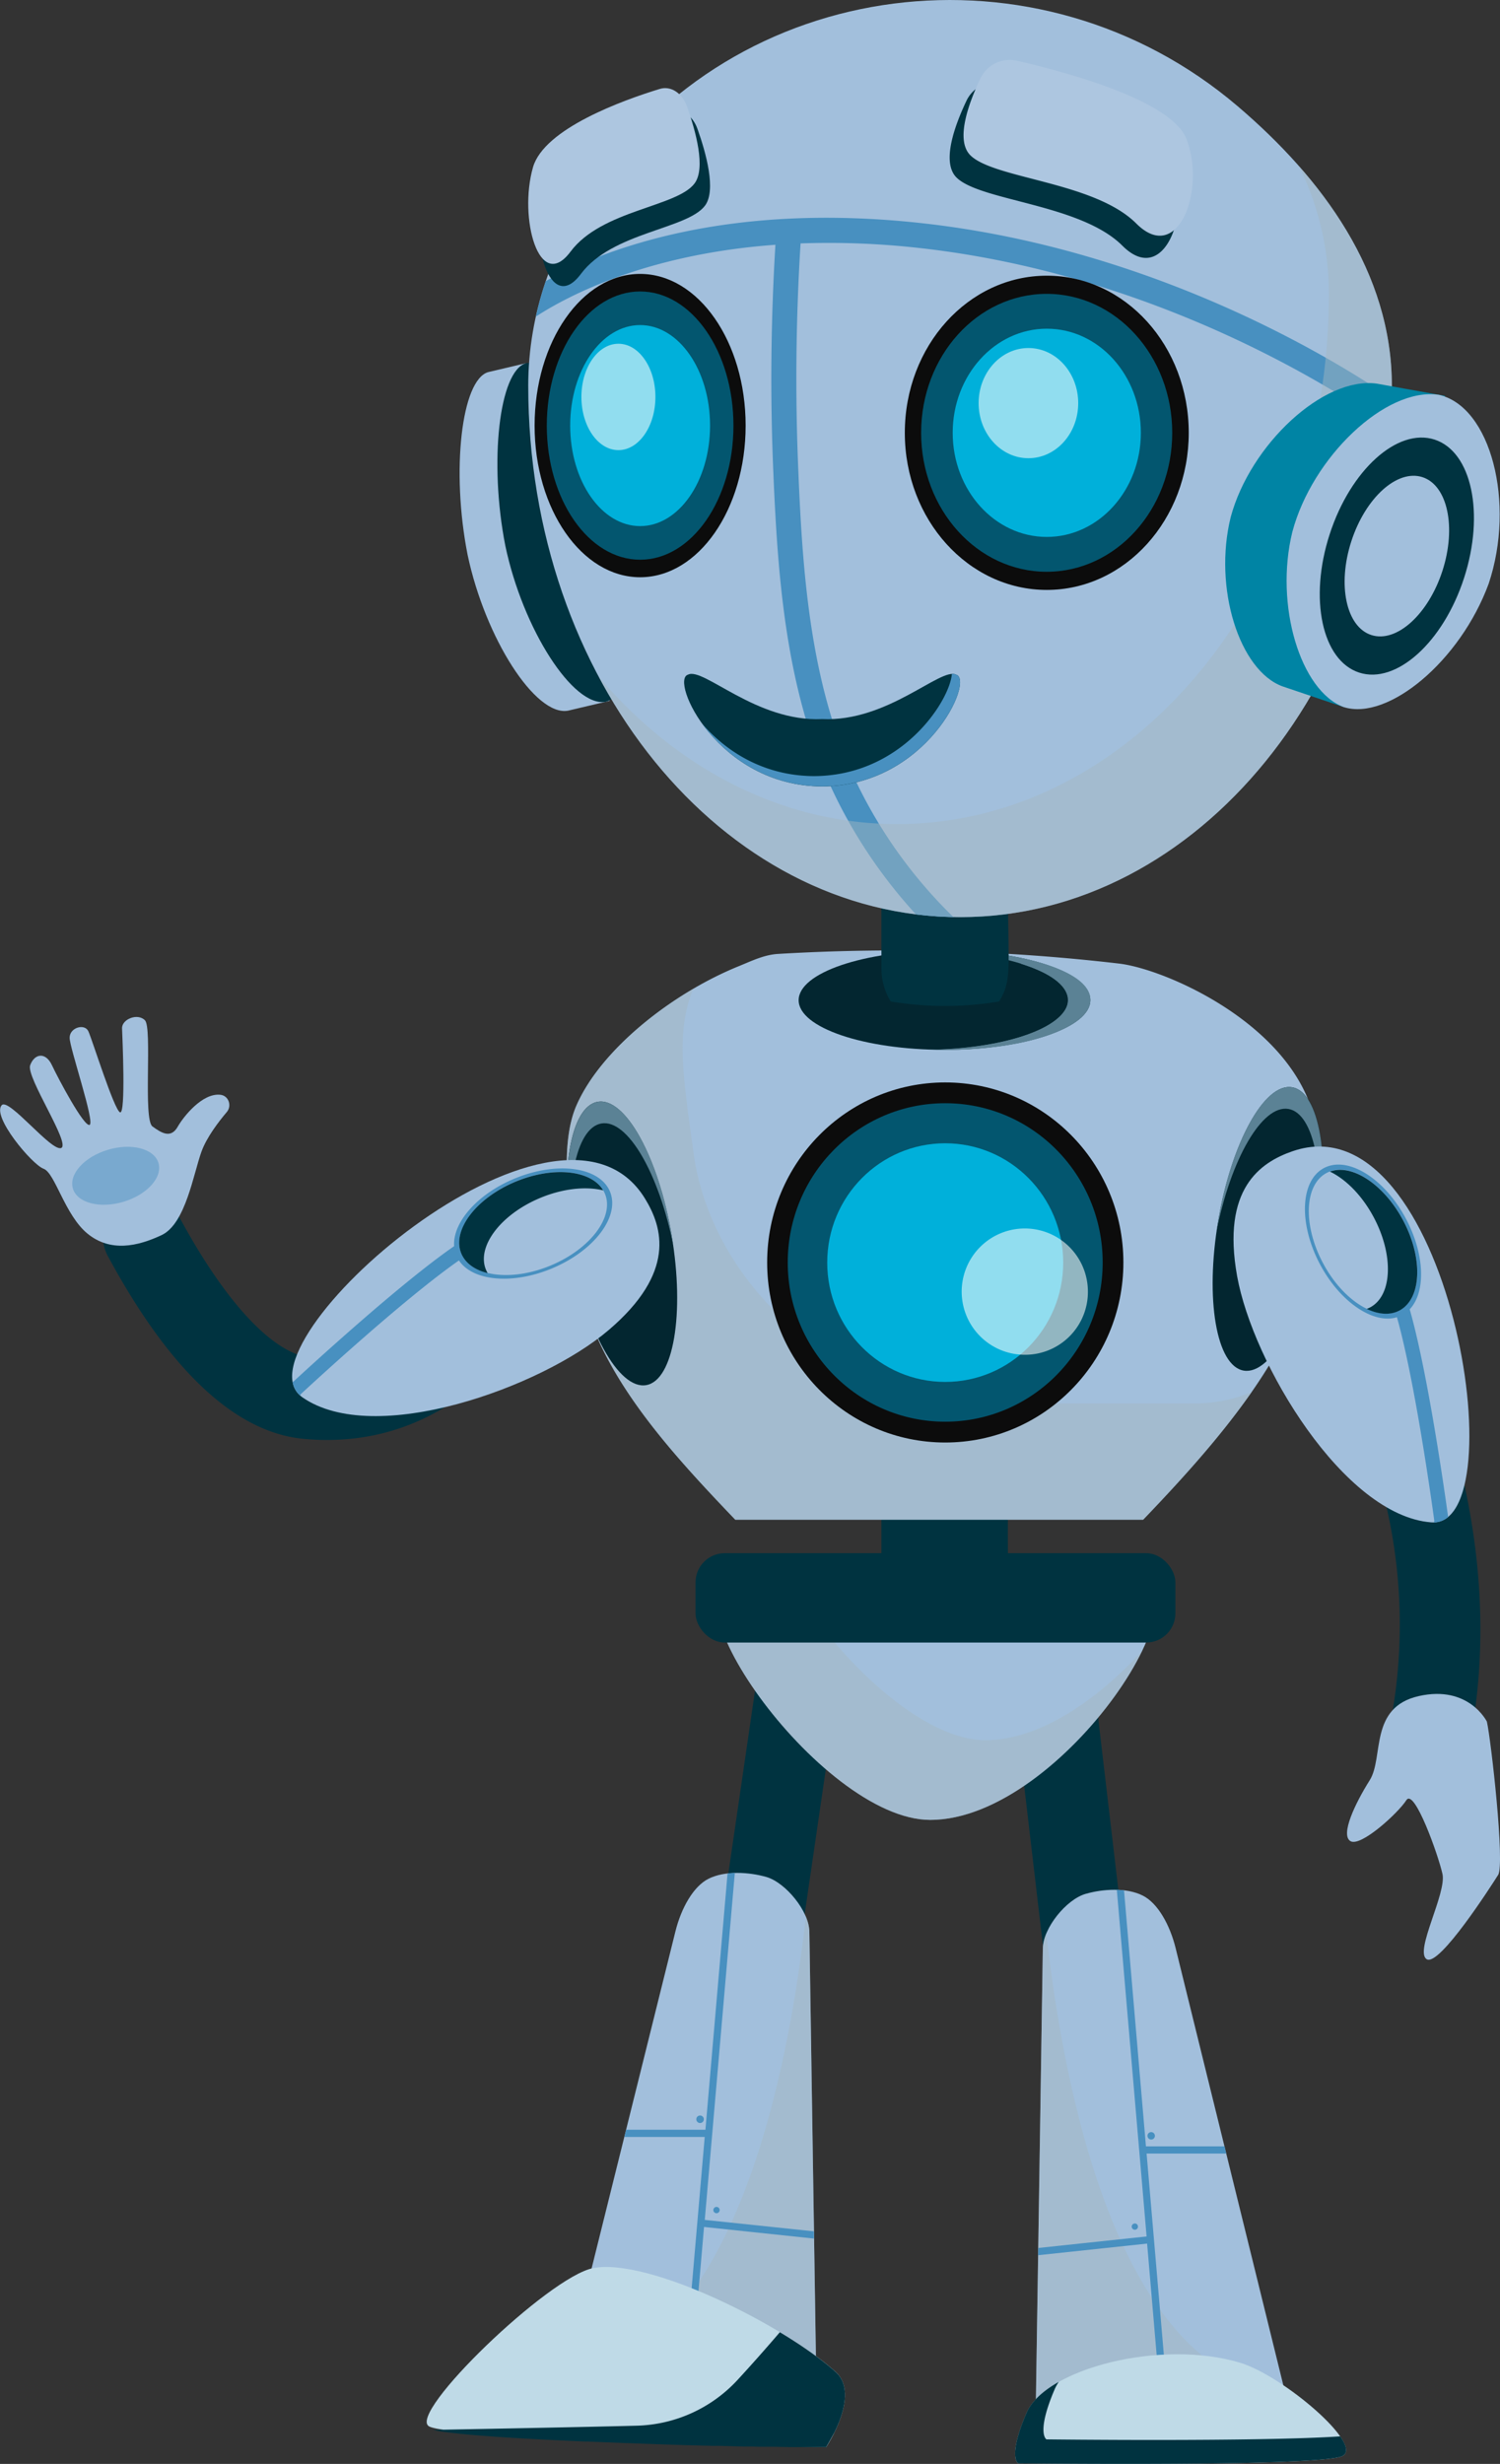 <svg xmlns="http://www.w3.org/2000/svg" viewBox="0 0 646.26 1060.86"><rect x="0" y="0" width="646.26" height="1060.86" fill="#333333" stroke="none"/><defs><style>.cls-1{isolation:isolate;}.cls-2{fill:#003340;}.cls-3{fill:#a2bfdc;}.cls-4{fill:#a3b6bf;mix-blend-mode:multiply;}.cls-14,.cls-4{opacity:0.46;}.cls-5{fill:#032630;}.cls-6{fill:#5b8295;}.cls-7{fill:#0c0c0c;}.cls-8{fill:#03566f;}.cls-9{fill:#00b0da;}.cls-10{fill:#fff;opacity:0.57;}.cls-11,.cls-14{fill:#4890c0;}.cls-12{fill:#adc6e0;}.cls-13{fill:#0084a4;}.cls-14{mix-blend-mode:screen;}.cls-15{fill:#bfdae7;}</style></defs><g class="cls-1"><g id="Layer_2" data-name="Layer 2"><g id="Layer_1-2" data-name="Layer 1"><path class="cls-2" d="M434.46,636.76c-1.22,59.36,2.86,64.76-4,76a143.68,143.68,0,0,1-46.7,0,27.17,27.17,0,0,1-4-14.32V636.76Z"/><path class="cls-3" d="M316.8,654.34H492.51c31.14-32.49,67.18-73.2,72.88-114,2.8-21,5.28-49.77-1.91-67.22-14.61-35.45-62.7-56.06-81.35-58.24a837.13,837.13,0,0,0-146.9-4.16c-6,.35-11.33,3-16.86,5.25-29.06,11.77-59.7,36.1-70.1,60.19-8,18.63-2.29,49.72.5,70.5C254.46,587.46,285.66,621.85,316.8,654.34Z"/><path class="cls-4" d="M514.66,604.27H430.1c-68.82,0-123.34-50.88-131.27-107.63-4.26-31.83-8-51.86-.14-70.87-22.19,13-42.37,31.79-50.42,50.44s-2.29,49.72.5,70.5c5.69,40.75,36.89,75.14,68,107.63H492.51c15.87-16.56,33-35.26,46.77-55A63.88,63.88,0,0,1,514.66,604.27Z"/><path class="cls-5" d="M469.76,430.65c0,11.8-28.13,21.36-62.83,21.36s-62.84-9.56-62.84-21.36,28.14-21.37,62.84-21.37S469.76,418.85,469.76,430.65Z"/><path class="cls-6" d="M406.93,409.28c-1.62,0-3.22,0-4.81.07,32.46.83,58,10,58,21.3s-25.57,20.47-58,21.3c1.59,0,3.19.06,4.81.06,34.7,0,62.83-9.56,62.83-21.36S441.63,409.28,406.93,409.28Z"/><path class="cls-6" d="M440,412.48V415c40.73,12.83,15.71,35.6-37.88,37,1.59,0,3.19.06,4.81.06C469.3,452,494.11,423.89,440,412.48Z"/><path class="cls-5" d="M556.67,468.13c-11.82-2-26.06,23.77-31.81,57.46s-.82,62.59,11,64.54,26.06-23.77,31.8-57.46S568.49,470.08,556.67,468.13Z"/><path class="cls-6" d="M567.67,532.67c-.27,1.57-.55,3.12-.86,4.65,4.54-31.65-.46-58-11.73-59.86s-24.74,21.44-31,52.81c.22-1.55.47-3.11.73-4.68,5.75-33.69,20-59.42,31.81-57.46S573.41,499,567.67,532.67Z"/><path class="cls-5" d="M257.56,474.38c11.82-2,26.06,23.77,31.8,57.47s.82,62.58-11,64.54-26.06-23.78-31.8-57.47S245.74,476.33,257.56,474.38Z"/><path class="cls-6" d="M246.56,538.92c.27,1.57.55,3.12.85,4.65-4.53-31.65.47-58,11.74-59.86s24.74,21.44,31,52.81c-.23-1.55-.47-3.11-.74-4.67-5.74-33.7-20-59.43-31.8-57.47S240.81,505.23,246.56,538.92Z"/><path class="cls-7" d="M407.23,621.09c-42.37,0-76.71-34.7-76.71-77.52s34.34-77.52,76.71-77.52S484,500.76,484,543.57,449.6,621.09,407.23,621.09Z"/><path class="cls-8" d="M407.23,612.13c-37.47,0-67.84-30.69-67.84-68.56S369.76,475,407.23,475s67.85,30.7,67.85,68.56S444.7,612.13,407.23,612.13Z"/><path class="cls-9" d="M407.23,595c-28.07,0-50.83-23-50.83-51.38s22.76-51.37,50.83-51.37,50.84,23,50.84,51.37S435.31,595,407.23,595Z"/><path class="cls-10" d="M441.8,583.31a27.19,27.19,0,1,1,26.91-27.19A27.05,27.05,0,0,1,441.8,583.31Z"/><path class="cls-2" d="M434.46,355.21c-1.22,59.36,2.86,64.76-4,76a142.95,142.95,0,0,1-46.7,0,27.17,27.17,0,0,1-4-14.32V355.21Z"/><path class="cls-3" d="M253.4,226.57c-5-18.15-13.08-35.65-21.34-48.13l-5.47-22.06-16.27,3.84c-11.5,3.35-16,42.48-8.87,78.61,7.56,35.9,29.26,69.72,43.27,67.16l17.92-4.23-5.27-21.23C259.42,265.26,258.3,245.29,253.4,226.57Z"/><path class="cls-2" d="M269.67,222.73c9.28,35.49,5,75.44-8.68,79.42-14,2.56-35.72-31.26-43.27-67.16-7.12-36.13-2.63-75.26,8.87-78.61C238.37,154.24,259.88,187.23,269.67,222.73Z"/><path class="cls-3" d="M227.59,166.16c0-31.58,10.78-59.63,26.94-83.95,62.18-93.52,193-109.38,278.57-36.59,36.66,31.2,66.57,71.65,66.57,120.54,0,126.32-83.29,228.72-186,228.72S227.59,292.48,227.59,166.16Z"/><path class="cls-11" d="M397.45,96.12c-83.8-9.31-136.88,11-162.31,24.94a144,144,0,0,0-4.28,15.26c13.31-8.67,47.34-26.88,103.22-30.93a947.74,947.74,0,0,0-.89,98.2c2,47.49,5.72,97.54,27.85,141.53a214.76,214.76,0,0,0,33.59,48.59,154,154,0,0,0,16.15,1.15,204.38,204.38,0,0,1-40.11-54.59c-21.16-42.07-24.79-90.81-26.7-137.12a933.49,933.49,0,0,1,.95-98.35,348.3,348.3,0,0,1,51.34,2c116.8,13,201.6,76.81,202.44,77.46l.43-.57q.38-6,.49-12C578.5,157.16,500,107.52,397.45,96.12Z"/><path class="cls-4" d="M559.66,71.53a124.71,124.71,0,0,1,12.88,54.56c0,126.32-83.3,228.72-186,228.72-49.86,0-95.14-24.12-128.54-63.38,33.23,62.3,90.55,103.45,155.68,103.45,102.75,0,186-102.4,186-228.72C599.67,129.85,583.17,98.2,559.66,71.53Z"/><path class="cls-7" d="M451,254c-33.78,0-61.17-30.28-61.17-67.64S417.17,118.7,451,118.7s61.16,30.29,61.16,67.65S484.73,254,451,254Z"/><ellipse class="cls-8" cx="450.95" cy="186.35" rx="54.09" ry="59.83"/><path class="cls-9" d="M451,231.18c-22.39,0-40.54-20.07-40.54-44.83s18.15-44.83,40.54-44.83,40.53,20.07,40.53,44.83S473.33,231.18,451,231.18Z"/><path class="cls-10" d="M443.08,197.29c-11.84,0-21.45-10.62-21.45-23.72s9.61-23.73,21.45-23.73,21.46,10.62,21.46,23.73S454.93,197.29,443.08,197.29Z"/><ellipse class="cls-7" cx="275.79" cy="183.24" rx="45.46" ry="65.3"/><ellipse class="cls-8" cx="275.79" cy="183.24" rx="40.21" ry="57.75"/><ellipse class="cls-9" cx="275.79" cy="183.24" rx="30.13" ry="43.28"/><path class="cls-10" d="M266.44,193.81c-8.81,0-15.95-10.26-15.95-22.91s7.14-22.9,15.95-22.9,15.94,10.25,15.94,22.9S275.24,193.81,266.44,193.81Z"/><path class="cls-2" d="M288.72,47.86c4.77-1.46,9.65,1.7,11.77,7.61,3.74,10.5,8.17,26.49,3.25,33.07-7.62,10.19-40,11.37-53.46,29.4s-22.47-14.48-16.17-36.34C238.94,64.85,273,52.65,288.72,47.86Z"/><path class="cls-12" d="M284.24,38.29C289,36.83,293.9,40,296,45.91c3.74,10.5,8.17,26.49,3.24,33.07-7.61,10.19-40,11.37-53.45,29.39S223.34,93.89,229.64,72C234.47,55.29,268.56,43.09,284.24,38.29Z"/><path class="cls-2" d="M432.16,35.72a14,14,0,0,0-15.74,7.61c-5,10.5-10.93,26.49-4.35,33.07,10.19,10.19,53.48,11.37,71.51,29.4s30.06-14.48,21.63-36.34C498.75,52.71,453.15,40.51,432.16,35.72Z"/><path class="cls-12" d="M438.15,26.15a14,14,0,0,0-15.75,7.62c-5,10.5-10.93,26.49-4.35,33.07,10.19,10.19,53.49,11.37,71.51,29.4s30.06-14.49,21.63-36.35C504.73,43.15,459.13,31,438.15,26.15Z"/><path class="cls-13" d="M614.91,244.09c-6.25,16.73-17.45,31.68-29.42,41.28L579,304.46l-26.34-8.9c-18.7-6.71-30-42.52-22.4-73,8.41-31.14,40-60.61,62.93-57.38l29.39,5.28-6.47,20.76C620.86,206.7,621,226.44,614.91,244.09Z"/><path class="cls-3" d="M641.39,251.3c11.6-34.73.94-76.35-21.54-81.31-22.9-3.41-54.57,26.93-63.07,59.08-7.7,31.48,3.51,68.49,22.2,75.39C598,310.44,629.1,284.71,641.39,251.3Z"/><path class="cls-2" d="M572.87,230.05c-9,27.7-3.28,54.35,12.71,59.54s36.24-13.08,45.21-40.78,3.28-54.36-12.71-59.54S581.84,202.34,572.87,230.05Z"/><path class="cls-3" d="M582.2,233.07c-6.08,18.77-2.22,36.84,8.62,40.35s24.56-8.87,30.64-27.64,2.22-36.83-8.62-40.34S588.28,214.3,582.2,233.07Z"/><path class="cls-2" d="M411.94,290.48c8,2.23-12.66,47.93-57.75,48.12-45.09-.19-65.75-45.89-57.76-48.12,6.61-3.39,29.38,20.44,57.76,19.12C382.57,310.92,405.34,287.09,411.94,290.48Z"/><path class="cls-11" d="M411.94,290.48a3.35,3.35,0,0,0-1.83-.32c-.94,11.67-21.57,43.87-59.41,44-22-.09-38.21-11-48.09-22.47,9.31,12.85,26.74,26.77,51.58,26.88C399.28,338.41,419.94,292.71,411.94,290.48Z"/><path class="cls-2" d="M634.62,742.22c15.87-98.4-31.13-192.36-58.12-221a17.53,17.53,0,0,0-25.58,24c.53.58,31.37,34.83,47.09,106.52a226.47,226.47,0,0,1,2,84.89,17.53,17.53,0,0,0,34.62,5.59Z"/><path class="cls-3" d="M640.61,741.26s-7.77-15.85-29.32-11-15,26.45-21.16,36.23-12.74,23.43-8.34,26.21,20.72-12.23,24.12-17.61,13.66,23.33,15.55,31.71-12.17,33.36-6.79,36.76,27.86-31.67,30.8-36.32S642.42,749.24,640.61,741.26Z"/><path class="cls-3" d="M556.92,495.66C543,500.45,526.23,511.8,533,549.47s46,103.09,83.62,106S624.37,472.47,556.92,495.66Z"/><path class="cls-11" d="M623.92,653.2c-1.29-9.41-8.71-62.06-16.56-89.47,7-7.39,6.55-23.6-1.63-39-9.3-17.48-25.12-27.24-35.34-21.8s-10.95,24-1.65,41.49c8.66,16.25,23,25.83,33.12,22.72,7.84,27.8,15.29,81.69,16.1,87.68l-.15.68A9.78,9.78,0,0,0,623.92,653.2Z"/><path class="cls-3" d="M604.52,525.41c8.69,16.33,8,33.68-1.55,38.76s-24.32-4-33-20.37-8-33.68,1.54-38.76S595.82,509.08,604.52,525.41Z"/><path class="cls-2" d="M604.51,525.45c-8.25-15.5-22-24.51-31.52-21,6.87,3.29,13.88,10.29,18.88,19.69,8.69,16.32,8,33.68-1.54,38.76a14.07,14.07,0,0,1-1.49.66c5.08,2.43,10.08,2.84,14.13.68C612.51,559.13,613.2,541.78,604.51,525.45Z"/><path class="cls-2" d="M154.31,619.11c52.57-7,77.37-54.21,78.53-56.49a17.53,17.53,0,0,0-31.18-16c-1,1.9-23,42.44-67.73,37.95-16.08-1.6-36.64-23.5-56.42-60.09a17.54,17.54,0,1,0-30.85,16.68c26.52,49.06,54.71,75.41,83.78,78.31A102.65,102.65,0,0,0,154.31,619.11Z"/><path class="cls-3" d="M277.85,516c7.72,12.53,13.47,31.94-15.69,56.74s-101,50.49-131.92,28.86S240.45,455.23,277.85,516Z"/><path class="cls-11" d="M126.08,595.17c7-6.46,46.12-42.42,69.58-58.62-.69-10.13,9.92-22.4,26-29.08,18.28-7.6,36.7-5.1,41.14,5.58s-6.78,25.51-25.06,33.11c-17,7.07-34.12,5.4-40-3.47-23.71,16.52-63.67,53.42-68.1,57.53l-.32.63A9.81,9.81,0,0,1,126.08,595.17Z"/><path class="cls-3" d="M222.19,508.74c-17.08,7.1-27.56,21-23.42,30.93s21.37,12.32,38.45,5.22,27.56-20.95,23.41-30.93S239.27,501.64,222.19,508.74Z"/><path class="cls-2" d="M222.17,508.77c16.21-6.74,32.54-5,37.71,3.76-7.4-1.81-17.27-.85-27.09,3.23-17.08,7.1-27.56,21-23.42,30.93a12.43,12.43,0,0,0,.73,1.46c-5.46-1.34-9.58-4.21-11.35-8.45C194.6,529.72,205.09,515.87,222.17,508.77Z"/><path class="cls-3" d="M95,471.37c3.5.41,5,4.74,2.71,7.43-3.49,4.11-8.67,10.87-10.89,17-3.51,9.68-6.86,31.14-17.21,36s-22,7.41-31.85-.59-14-26.18-19-28-22.44-22.6-18-27.37c3.08-3.29,21.56,20.33,25.64,18.42S11.12,463.7,13,458.63s6.66-5.8,9.38,0,13.88,26.79,16.24,25.69S30,451.23,30,446.82s6.44-6.26,8.06-2.81,11.14,34,13.67,34.92,1-32.3.86-36.17,6.61-6.73,9.85-3.47S61.57,482,65.68,485s8,5.25,10.93.05C78.91,481,87.12,470.45,95,471.37Z"/><path class="cls-14" d="M31.41,511.75c1.85,6.19,11.6,8.73,21.78,5.69s16.93-10.52,15.08-16.7-11.6-8.73-21.78-5.69S29.56,505.57,31.41,511.75Z"/><path class="cls-2" d="M478.52,935.8a17.52,17.52,0,0,0,15.36-19.46L468.7,701.92A17.53,17.53,0,1,0,433.87,706l25.19,214.42A17.53,17.53,0,0,0,478.52,935.8Z"/><path class="cls-2" d="M331.25,929.9l32.61-223.4a17.53,17.53,0,1,0-34.7-5.07L296.55,924.84a17.53,17.53,0,0,0,34.7,5.06Z"/><path class="cls-3" d="M485.45,677.16c41.63,0-27.33,106.42-84.67,106.42-47.64,0-121.63-105.7-80-105.7Z"/><path class="cls-4" d="M320.78,677.88l18.67-.08c16,30.87,55.62,71.47,85.14,71.47,23.32,0,48.57-17.61,67.51-38.49-15.06,31.18-55.46,72.8-91.32,72.8C353.14,783.58,279.15,677.88,320.78,677.88Z"/><path class="cls-3" d="M449.29,839.13l-3,195.18,107.41-4.12L506.52,838.83c-2.47-10-7.66-19.4-14.18-22.67-7-3.53-17.24-2.87-24.64-.73C459.41,817.82,449.29,830.2,449.29,839.13Z"/><path class="cls-4" d="M449.29,839.13a17.84,17.84,0,0,1,1.51-6.67c8.46,75,32.83,188.66,102.93,197.73l-107.41,4.12Z"/><path class="cls-11" d="M499.9,1032.26,494.22,966l-46.94,5,.05-3.11L494,962.93,481.17,813.68c1.05,0,2.08.1,3.1.22l9.45,110.24h33.85l.33,1.35c.14.58.29,1.16.43,1.75H494l9,104.9Z"/><path class="cls-11" d="M490.29,958.69a1.35,1.35,0,1,1-1.34-1.35A1.35,1.35,0,0,1,490.29,958.69Z"/><path class="cls-11" d="M497.58,919.63A1.6,1.6,0,1,1,496,918,1.61,1.61,0,0,1,497.58,919.63Z"/><path class="cls-15" d="M438.65,1060.61s129.92,1.55,139.63-3.09-25.53-34.67-44-40.22C500,1007,450.41,1019.88,442.23,1039S438.65,1060.61,438.65,1060.61Z"/><path class="cls-2" d="M450.85,1050.3s-4.6-2.58,3.58-21.66a19,19,0,0,1,1.72-3.09c-6.8,3.84-11.78,8.41-13.92,13.4-8.19,19.09-3.58,21.66-3.58,21.66s129.92,1.55,139.63-3.09c2.67-1.27,2-4.45-.87-8.52C542.16,1051.39,450.85,1050.3,450.85,1050.3Z"/><path class="cls-3" d="M348.72,831.88l3,195.38-108.39-4.13L291,831.58c2.5-10.05,7.73-19.42,14.31-22.69,7.12-3.54,17.4-2.87,24.87-.74C338.5,810.55,348.72,823,348.72,831.88Z"/><path class="cls-4" d="M348.72,831.88a17.78,17.78,0,0,0-1.53-6.68c-8.54,75.06-33.13,188.85-103.87,197.93l108.39,4.13Z"/><path class="cls-11" d="M303.62,920.08H269l.71-2.84.06-.26h34.16l9.53-110.35c1-.12,2.08-.19,3.13-.22L303.64,955.8l47.05,4.93v.16c0,.11,0,.22,0,.33l0,2.62-47.37-5-5.72,66.31-1.07,0-2-.08Z"/><path class="cls-11" d="M307.34,951.56a1.36,1.36,0,1,0,1.36-1.35A1.36,1.36,0,0,0,307.34,951.56Z"/><path class="cls-11" d="M300,912.46a1.62,1.62,0,1,0,1.62-1.61A1.62,1.62,0,0,0,300,912.46Z"/><path class="cls-15" d="M355.93,1053.67s-161.82-3.39-171.13-9,51.62-64.37,70.7-68.1c23.81-4.66,82.09,24.47,104.56,44.69C371,1031.16,355.93,1053.67,355.93,1053.67Z"/><path class="cls-2" d="M274.21,1044.41a61.28,61.28,0,0,0,43.67-19.83c5.53-6,11.81-13.06,18.11-20.42,9.66,5.81,18.12,11.79,24.07,17.14,7.26,6.54,3.08,18.64-.57,26-2.16,4-3.54,6.28-3.56,6.32h-1.35l-1,0h-.45l-.8,0h-.14l-.75,0-2,0h-2.42l-.92,0-.61,0-1.83,0-.87,0-.74,0h-.32l-1.12,0h-.72l-2-.06-1.11,0h-.31l-2.52-.07h-1.47l-1,0h0l-2,0-.62,0-.63,0-.9,0-3.21-.09-1,0-1.48,0-.86,0-10.69-.31-1,0-1.61,0h0l-.83,0h0l-3.13-.1-.75,0-3.76-.12-.55,0-2.23-.07h-.37c-8.25-.27-16.85-.56-25.45-.89l-.56,0-16.5-.67-1.13,0c-3.3-.15-6.55-.29-9.75-.45h-.07c-8.33-.4-16.27-.82-23.45-1.28h0q-4.62-.29-8.78-.6h0c-4.85-.36-9.18-.73-12.84-1.12h0l-2-.22h0c-2.91-.33-5.3-.68-7.09-1h0l-.56-.12h0l-.25-.06h0l-.73-.18C216.35,1045.65,251.12,1045,274.21,1044.41Z"/><rect class="cls-2" x="299.67" y="668.73" width="206.74" height="38.47" rx="12.58" transform="translate(806.07 1375.94) rotate(-180)"/></g></g></g></svg>